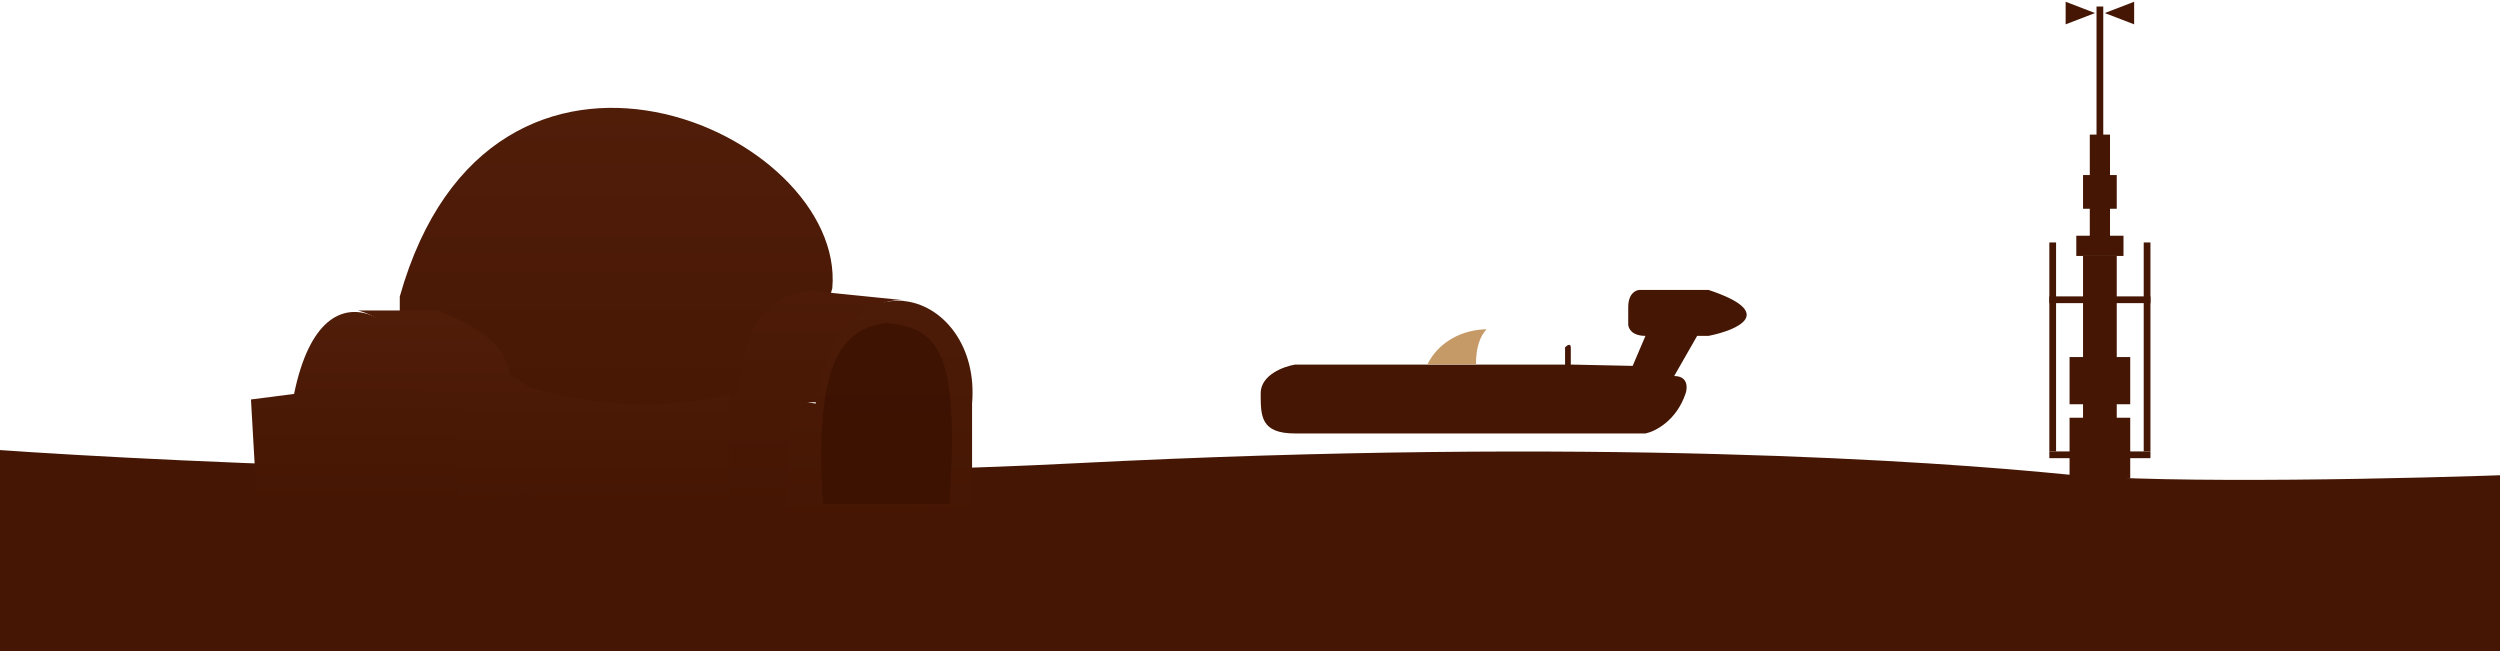 <svg width="4682" height="1220" viewBox="0 0 4682 1220" fill="none" xmlns="http://www.w3.org/2000/svg">
<rect x="-13" y="934" width="4749" height="593" fill="#451603"/>
<path d="M3866.3 888.174C4058.55 907.328 4526.2 896.155 4736 888.174V960H-13V842C337.93 867.082 1234.33 907.328 2012.48 867.652C2985.16 818.058 3625.99 864.232 3866.3 888.174Z" fill="#451603"/>
<path d="M748.696 555.398C919.56 -50.96 1584.78 245.424 1558.74 539.77L1451.95 912.234C1260.25 987.248 995.267 957.381 886.741 933.071H748.696V555.398Z" fill="url(#paint0_linear_229_29736)"/>
<path d="M860.694 943.479L480.419 930.456L470 748.131L550.744 737.713C608.045 459.002 795.579 623.1 795.579 737.713L860.694 758.55V943.479Z" fill="url(#paint1_linear_229_29736)"/>
<path d="M1701.99 563.195L1693.79 562.363C1592.47 555.538 1570.51 685.664 1556.13 753.329H1477.99V963.001C1442.57 963.001 1364.26 953.885 1329.53 953.885V753.329L1386.83 737.706C1382.66 581.428 1475.39 544.095 1522.27 544.963L1693.79 562.363C1696.47 562.544 1699.2 562.82 1701.99 563.195Z" fill="url(#paint2_linear_229_29736)"/>
<path d="M821.626 581.422H670.558C753.906 604.343 783.425 692.553 792.975 737.7L858.091 758.537V940.861L990.927 925.233C1082.61 971.075 1279.17 954.752 1365.99 940.861V737.7C1215.97 779.374 1053.44 746.382 990.927 724.677L954.462 701.235C948.211 634.556 864.168 601.391 821.626 581.422Z" fill="url(#paint3_linear_229_29736)"/>
<path d="M1527.48 755.896C1574.36 459 1838.73 542.355 1820.5 755.896V952.584L1588.69 963.003H1471.48L1479.29 746.819L1527.48 755.896Z" fill="url(#paint4_linear_229_29736)"/>
<path d="M1541.17 943.466H1778.24C1796.44 664.188 1761.57 613.991 1660.44 604.864C1592.81 614.421 1521.69 649.585 1541.17 943.466Z" fill="#391100" fill-opacity="0.7"/>
<rect x="3875.87" y="782.316" width="113.622" height="113.622" fill="#451603"/>
<rect x="3875.87" y="668.702" width="113.622" height="88.373" fill="#451603"/>
<rect x="3901.12" y="479.333" width="63.123" height="340.865" fill="#451603"/>
<rect x="3888.5" y="441.459" width="88.372" height="37.874" fill="#451603"/>
<rect x="3913.75" y="252.082" width="37.874" height="201.994" fill="#451603"/>
<rect x="3926.37" y="12.218" width="12.625" height="265.117" fill="#451603"/>
<rect x="3838" y="454.073" width="12.625" height="391.363" fill="#451603"/>
<rect x="4014.74" y="454.073" width="12.625" height="391.363" fill="#451603"/>
<rect x="3838" y="555.081" width="189.369" height="12.625" fill="#451603"/>
<rect x="3838" y="845.441" width="189.369" height="12.625" fill="#451603"/>
<rect x="3901.12" y="327.838" width="63.123" height="63.123" fill="#451603"/>
<path d="M3941.85 24.434L3996.83 3.273L3996.83 45.596L3941.85 24.434Z" fill="#451603"/>
<path d="M3923.52 24.434L3868.54 3.273L3868.54 45.596L3923.52 24.434Z" fill="#451603"/>
<path d="M3199.93 543C3329 586.005 3253.71 618.259 3199.93 629.01H3178.42L3135.4 704.269C3161.21 704.269 3160.49 725.772 3156.91 736.523C3139.7 788.129 3099.54 808.198 3081.62 811.782H2425.53C2361 811.782 2361 779.528 2361 736.523C2361 702.119 2404.02 686.35 2425.53 682.767H2672.91H2887.32H2931.04L2931.04 650.513C2939.65 641.912 2941.8 646.929 2941.8 650.513L2941.8 682.767L3057.66 685.21L3081.62 629.01C3055.81 629.01 3049.35 614.675 3049.35 607.508V575.254C3049.35 549.451 3063.69 543 3070.86 543H3199.93Z" fill="#451603"/>
<path fill-rule="evenodd" clip-rule="evenodd" d="M2829.44 682.278L2888.3 682.278C2888.3 682.278 2888.3 682.278 2888.3 682.278L2829.44 682.278ZM2764.17 682.278C2764.17 650.413 2772.15 628.928 2784.16 616.669C2740.42 617.212 2695.16 638.518 2673.28 682.278L2764.17 682.278Z" fill="#C69A67"/>
<defs>
<linearGradient id="paint0_linear_229_29736" x1="1154.09" y1="202" x2="1154.09" y2="959.975" gradientUnits="userSpaceOnUse">
<stop stop-color="#501D09"/>
<stop offset="1" stop-color="#451603"/>
</linearGradient>
<linearGradient id="paint1_linear_229_29736" x1="665.347" y1="584.27" x2="665.347" y2="943.479" gradientUnits="userSpaceOnUse">
<stop stop-color="#501D09"/>
<stop offset="1" stop-color="#451603"/>
</linearGradient>
<linearGradient id="paint2_linear_229_29736" x1="1515.76" y1="544.948" x2="1515.76" y2="953.885" gradientUnits="userSpaceOnUse">
<stop stop-color="#4D1B08"/>
<stop offset="1" stop-color="#451603"/>
</linearGradient>
<linearGradient id="paint3_linear_229_29736" x1="1018.28" y1="581.422" x2="1018.28" y2="955.448" gradientUnits="userSpaceOnUse">
<stop stop-color="#501D09"/>
<stop offset="1" stop-color="#451603"/>
</linearGradient>
<linearGradient id="paint4_linear_229_29736" x1="1683.76" y1="563.223" x2="1683.76" y2="985.103" gradientUnits="userSpaceOnUse">
<stop stop-color="#4D1C08"/>
<stop offset="1" stop-color="#451603"/>
</linearGradient>
</defs>
</svg>
